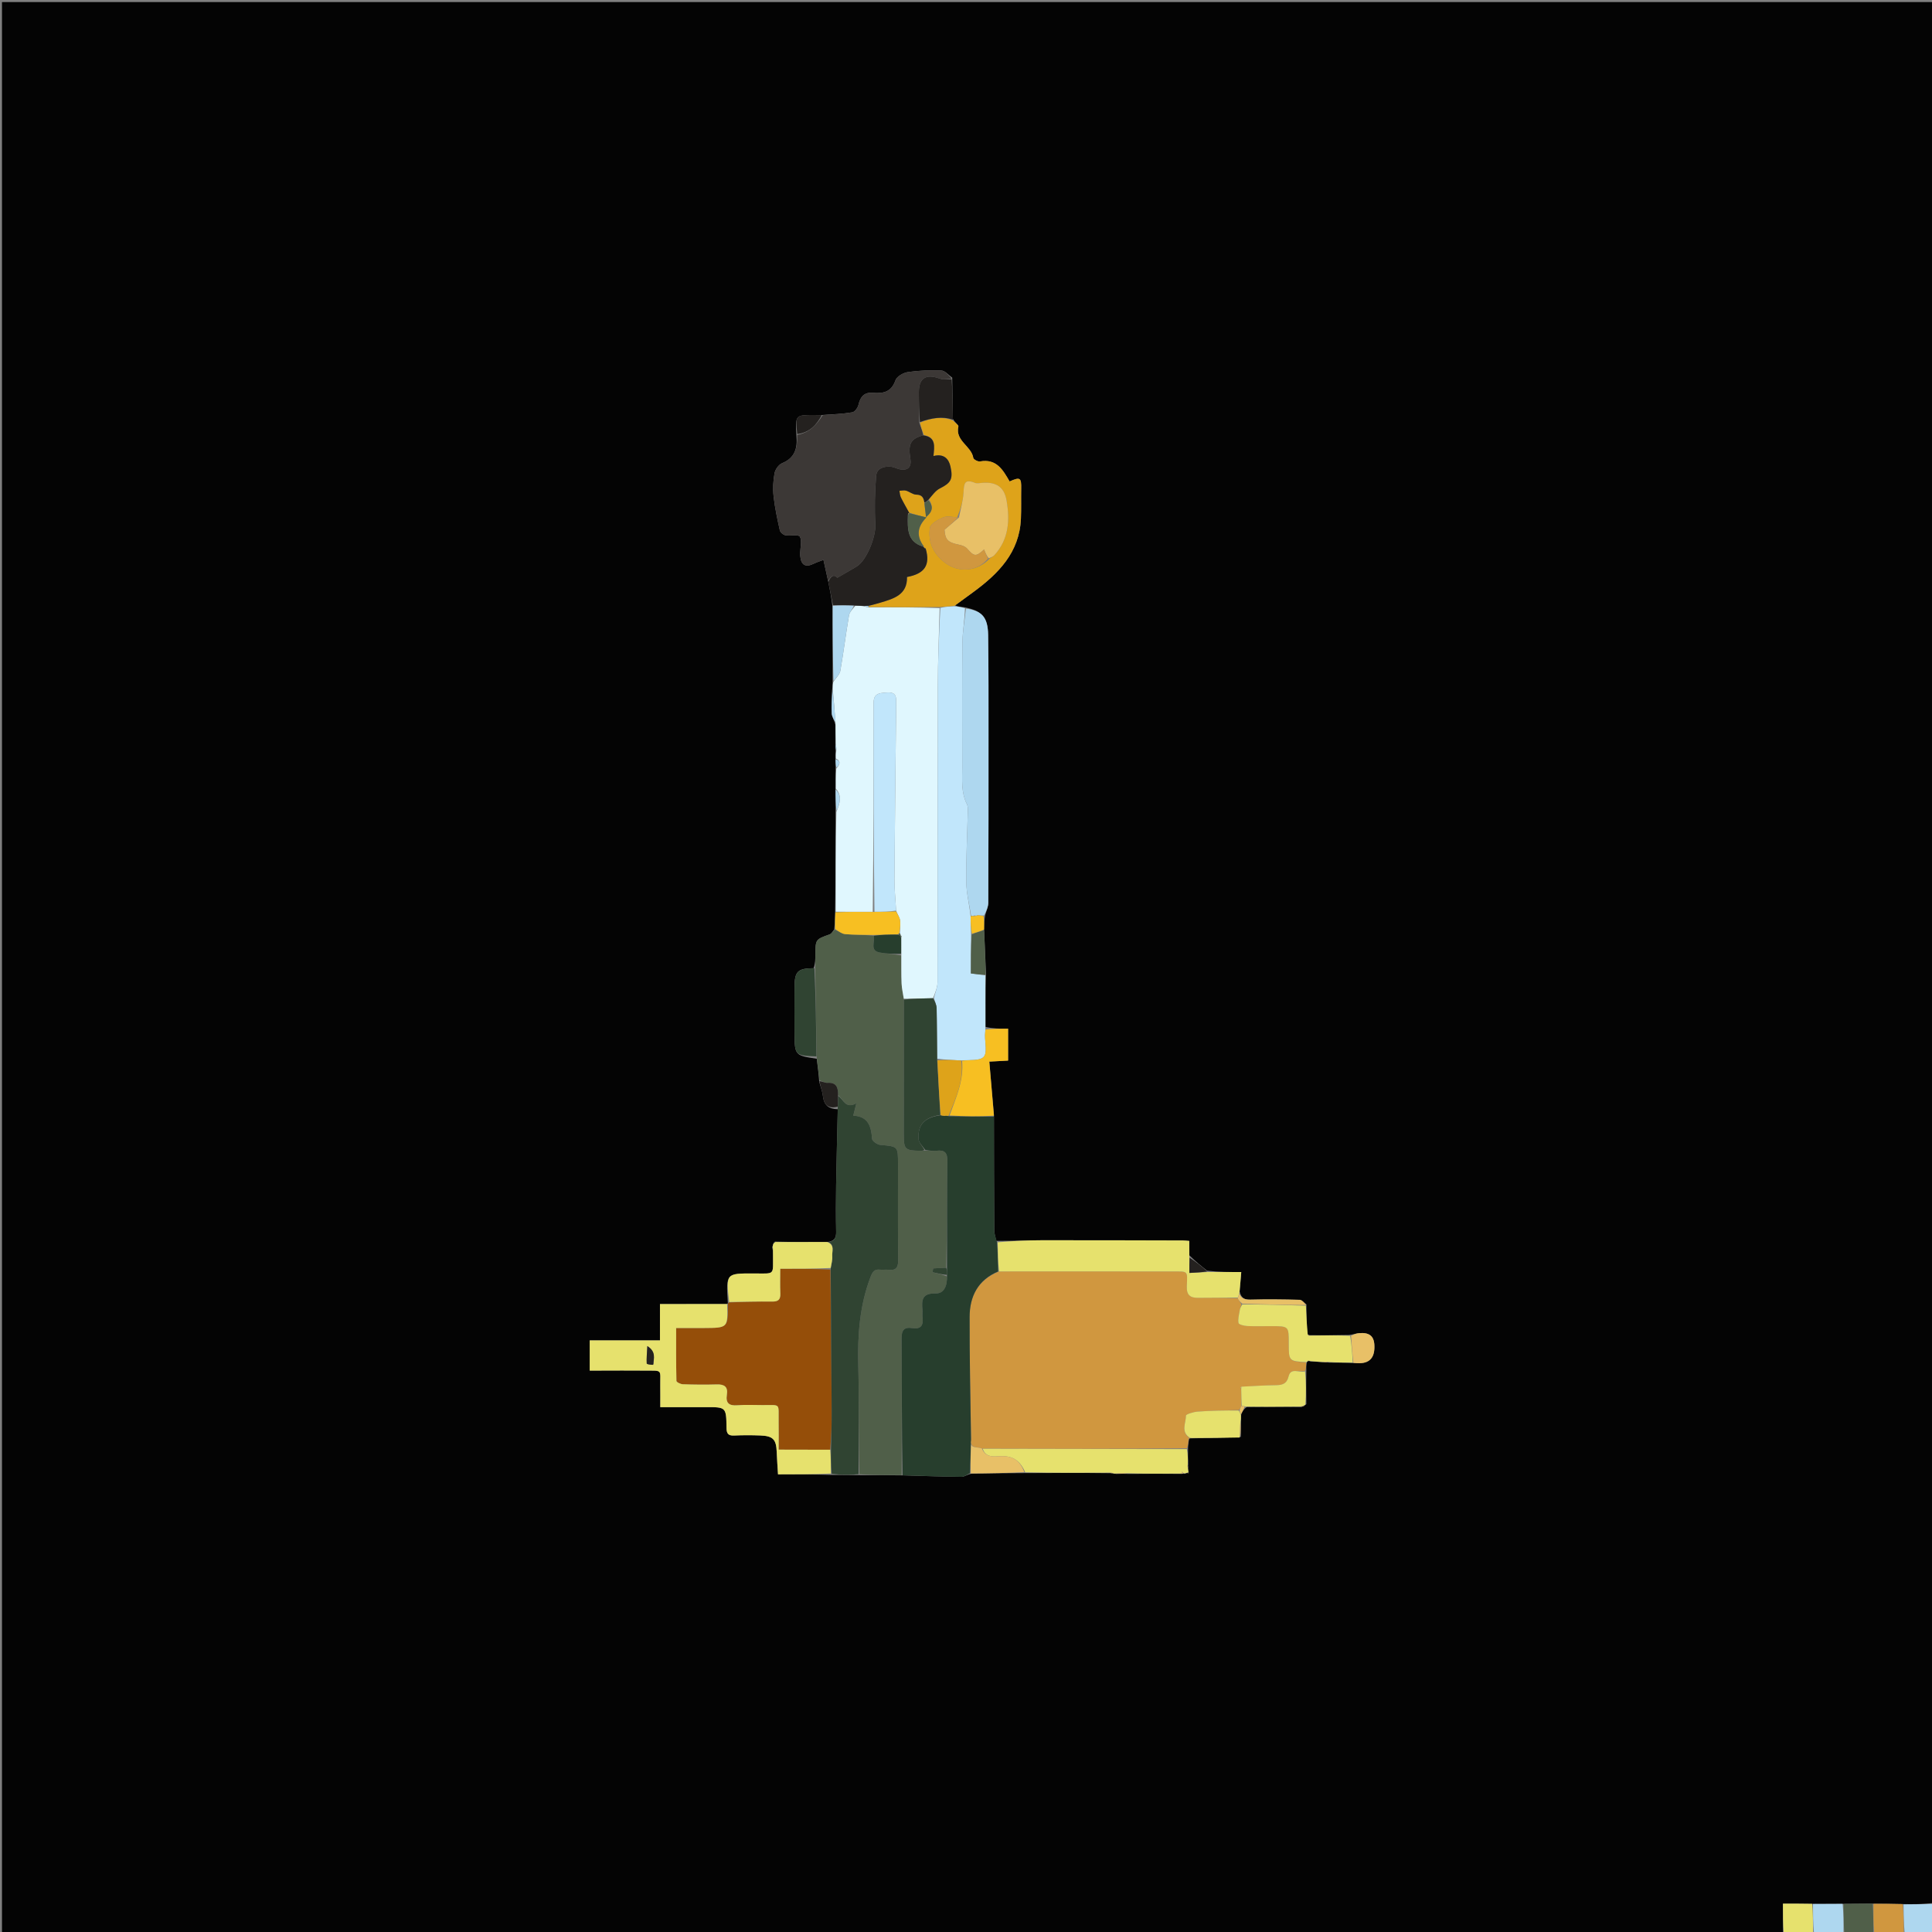 <svg version="1.1" id="Layer_1" xmlns="http://www.w3.org/2000/svg" xmlns:xlink="http://www.w3.org/1999/xlink" x="0px" y="0px"
	 width="100%" viewBox="0 0 1024 1024" enable-background="new 0 0 1024 1024" xml:space="preserve">
<rect x="0" y="0" width="1024" height="1024" fill="#808080" stroke="none"/>
<path fill="#040404" opacity="1" stroke="none" 
	d="
M945,1025 
	C630.365,1025 315.731,1025 1.048,1025 
	C1.048,683.733 1.048,342.467 1.048,1.1 
	C342.232,1.1 683.464,1.1 1025,1.1 
	C1025,336.698 1025,672.395 1024.546,1008.666 
	C1019.031,1009.282 1013.969,1009.326 1008.475,1009.204 
	C1003.027,1009.042 998.014,1009.046 992.541,1008.966 
	C987.089,1008.969 982.097,1009.054 976.628,1009.088 
	C971.073,1009.079 965.995,1009.121 960.464,1009.07 
	C955.13,1008.976 950.248,1008.976 945,1008.976 
	C945,1014.581 945,1019.79 945,1025 
M521.574,492.261 
	C521.615,490.046 521.655,487.831 522.189,485.068 
	C522.753,482.869 523.799,480.673 523.809,478.473 
	C523.938,448.831 523.945,419.189 523.934,389.548 
	C523.928,371.892 523.983,354.234 523.73,336.582 
	C523.595,327.144 520.503,323.699 510.978,321.824 
	C509.205,321.658 507.432,321.493 506.275,320.817 
	C509.476,318.482 512.681,316.154 515.877,313.813 
	C529.196,304.055 540.307,292.829 541.107,274.977 
	C541.345,269.672 541.154,264.349 541.258,259.035 
	C541.373,253.154 540.701,252.685 535.117,255.173 
	C531.627,249.135 528.212,242.969 519.419,244.566 
	C518.335,244.763 516.005,243.528 515.878,242.705 
	C514.898,236.364 506.17,233.753 507.963,226.045 
	C508.145,225.263 506.087,223.96 505.036,221.976 
	C504.948,214.942 504.86,207.908 504.689,200.186 
	C502.781,198.852 500.919,196.466 498.956,196.38 
	C493.03,196.118 487.008,196.363 481.142,197.221 
	C478.729,197.574 475.315,199.544 474.614,201.563 
	C472.422,207.872 468.105,208.67 462.499,208.197 
	C458.107,207.827 455.965,210.319 455.023,214.525 
	C454.673,216.086 453.067,218.32 451.748,218.542 
	C446.57,219.412 441.279,219.602 435.095,219.984 
	C433.947,219.974 432.798,219.958 431.65,219.957 
	C421.523,219.949 421.523,219.95 422.132,230.997 
	C422.732,237.474 421.376,242.714 414.516,245.512 
	C412.708,246.25 410.89,248.831 410.521,250.832 
	C409.787,254.816 409.574,259.039 410.02,263.066 
	C410.688,269.113 411.992,275.103 413.315,281.053 
	C413.553,282.125 415.076,283.466 416.195,283.676 
	C418.836,284.174 423.264,283.159 423.936,284.399 
	C425.157,286.653 424.17,290.102 424.112,293.052 
	C424.102,293.551 424.093,294.052 424.135,294.548 
	C424.561,299.607 426.986,300.937 431.474,298.687 
	C432.958,297.943 434.581,297.473 436.453,296.759 
	C437.4,301.04 438.178,304.559 439.109,308.842 
	C439.905,312.802 440.7,316.762 441.241,321.531 
	C441.311,334.7 441.382,347.869 441.286,361.844 
	C441.314,362.94 441.342,364.035 440.998,365.831 
	C440.911,369.937 440.613,374.055 440.835,378.144 
	C440.93,379.896 442.108,381.59 442.762,384.19 
	C442.835,387.476 442.908,390.762 442.735,394.806 
	C442.821,395.855 442.906,396.903 442.831,398.759 
	C442.892,399.852 442.954,400.944 442.767,402.833 
	C442.852,404.214 442.938,405.594 442.852,407.88 
	C442.91,411.253 442.968,414.627 442.769,418.89 
	C442.855,422.59 442.94,426.29 442.85,430.914 
	C442.88,448.353 442.909,465.792 442.603,483.844 
	C442.563,486.565 442.523,489.286 442.146,492.636 
	C441.384,493.511 440.787,494.846 439.833,495.189 
	C432.273,497.909 432.254,497.851 432.181,505.759 
	C432.158,508.227 432.125,510.694 431.226,513.156 
	C422.736,513.217 421.127,514.843 421.111,523.415 
	C421.096,531.554 421.021,539.694 421.103,547.832 
	C421.219,559.333 421.389,559.461 432.897,561.169 
	C433.395,564.993 433.894,568.817 434.212,573.457 
	C434.885,575.935 435.878,578.376 436.163,580.897 
	C436.716,585.797 439.178,587.8 444.051,587.915 
	C443.745,601.328 443.374,614.74 443.157,628.154 
	C443.023,636.417 443.011,644.685 443.173,652.946 
	C443.236,656.184 442.201,658.021 437.936,658.349 
	C428.946,658.334 419.955,658.32 410.661,658.087 
	C410.42,658.305 410.18,658.522 409.686,659.458 
	C409.63,659.962 409.574,660.466 409.208,661.158 
	C409.311,661.454 409.415,661.749 409.674,662.932 
	C409.69,663.598 409.725,664.263 409.72,664.929 
	C409.633,676.145 411.103,674.98 399.542,674.955 
	C384.78,674.923 384.78,674.888 385.762,690.601 
	C385.786,690.78 385.809,690.96 384.932,691.181 
	C373.368,691.181 361.804,691.181 349.793,691.181 
	C349.793,697.928 349.793,703.859 349.793,710.426 
	C337.134,710.426 324.916,710.426 312.563,710.426 
	C312.563,715.986 312.563,720.897 312.563,726.428 
	C314.461,726.428 316.077,726.429 317.692,726.428 
	C325.679,726.424 333.667,726.345 341.653,726.433 
	C351.462,726.541 349.846,725.543 349.966,734.565 
	C350.014,738.151 349.974,741.739 349.974,745.818 
	C358.476,745.818 366.264,745.835 374.051,745.814 
	C384.851,745.785 384.935,745.772 385.061,756.757 
	C385.095,759.689 385.87,761.006 389.032,760.86 
	C393.681,760.645 398.353,760.655 403.005,760.834 
	C409.767,761.093 411.435,762.945 411.679,769.629 
	C411.822,773.537 412.126,777.438 412.362,781.428 
	C422.162,781.428 431.272,781.428 441.343,781.757 
	C445.929,781.768 450.515,781.779 456.023,781.862 
	C463.313,781.858 470.603,781.854 478.843,781.981 
	C489.115,782.272 499.386,782.648 509.66,782.76 
	C511.127,782.776 512.608,781.508 514.976,781.085 
	C524.31,780.917 533.644,780.749 543.903,780.757 
	C558.636,780.686 573.368,780.614 588.681,780.813 
	C589.101,780.837 589.522,780.862 590.473,781.143 
	C590.664,781.097 590.856,781.051 591.709,781.216 
	C593.79,781.145 595.87,781.073 598.875,781.2 
	C607.932,781.139 616.989,781.077 626.501,781.199 
	C626.501,781.199 626.957,781.016 628.026,781.148 
	C628.672,780.857 629.318,780.565 630.086,780.843 
	C629.991,780.946 629.896,781.05 629.801,781.154 
	C629.848,780.863 629.895,780.573 629.79,779.719 
	C629.719,779.144 629.647,778.569 629.775,777.503 
	C629.714,777.337 629.653,777.171 629.784,776.128 
	C629.688,773.446 629.593,770.763 629.692,767.147 
	C629.797,765.561 629.902,763.975 630.408,762.398 
	C630.696,762.418 630.939,762.323 632.033,762.334 
	C640.371,762.195 648.709,762.057 657.651,761.591 
	C657.641,758.778 657.631,755.964 657.817,752.355 
	C657.775,751.539 657.733,750.723 657.959,749.205 
	C658.602,748.001 659.244,746.797 660.826,745.751 
	C670.26,745.672 679.693,745.593 689.711,745.738 
	C690.436,745.501 691.161,745.265 692.395,744.213 
	C692.322,738.413 692.248,732.614 692.398,726.058 
	C692.342,724.751 692.285,723.445 692.763,721.832 
	C692.883,721.666 693.004,721.5 693.486,721.437 
	C693.486,721.437 693.779,721.203 694.634,721.594 
	C696.781,721.682 698.928,721.771 701.516,722.075 
	C702.326,722.039 703.135,722.003 704.744,722.215 
	C708.822,722.209 712.899,722.203 717.672,722.476 
	C718.671,722.495 719.671,722.551 720.669,722.527 
	C726.253,722.395 728.803,719.187 728.441,712.776 
	C728.175,708.055 725.644,706.099 720.233,706.61 
	C718.772,706.748 717.349,707.284 714.986,707.553 
	C708.049,707.667 701.112,707.781 693.844,707.66 
	C693.575,707.589 693.308,707.594 692.846,706.672 
	C692.609,701.792 692.373,696.911 692.442,691.358 
	C691.249,690.512 690.076,688.965 688.861,688.931 
	C680.23,688.693 671.587,688.598 662.958,688.827 
	C659.948,688.907 657.912,688.323 657.043,684.499 
	C657.304,681.313 657.565,678.128 657.887,674.206 
	C651.808,674.206 645.868,674.206 639.794,673.506 
	C636.73,671.059 633.665,668.612 630.345,665.314 
	C630.345,662.862 630.345,660.409 630.345,657.719 
	C628.839,657.606 627.884,657.473 626.928,657.471 
	C601.996,657.415 577.065,657.32 552.134,657.359 
	C544.351,657.371 536.569,657.752 528.056,657.678 
	C527.68,655.825 526.989,653.974 526.977,652.119 
	C526.848,632.013 526.826,611.907 526.816,590.878 
	C526.009,581.627 525.202,572.375 524.355,562.669 
	C527.551,562.499 530.946,562.318 534.31,562.138 
	C534.31,556.301 534.31,550.927 534.31,545.242 
	C530.091,545.242 526.288,545.242 522.354,544.283 
	C522.314,535.173 522.275,526.063 522.606,516.243 
	C522.271,508.507 521.936,500.772 521.574,492.261 
z"/>
<path fill="#AED7EF" opacity="1" stroke="none" 
	d="
M1008.908,1009.369 
	C1013.969,1009.326 1019.031,1009.282 1024.546,1009.12 
	C1025,1014.258 1025,1019.517 1025,1025 
	C1019.982,1025 1014.962,1025 1009.505,1024.535 
	C1009.015,1019.17 1008.961,1014.269 1008.908,1009.369 
z"/>
<path fill="#D0973F" opacity="1" stroke="none" 
	d="
M1008.475,1009.204 
	C1008.961,1014.269 1009.015,1019.17 1009.034,1024.535 
	C1003.978,1025 998.956,1025 993.382,1024.539 
	C992.887,1019.069 992.943,1014.059 993,1009.049 
	C998.014,1009.046 1003.027,1009.042 1008.475,1009.204 
z"/>
<path fill="#505F49" opacity="1" stroke="none" 
	d="
M992.541,1008.966 
	C992.943,1014.059 992.887,1019.069 992.915,1024.539 
	C987.978,1025 982.956,1025 977.536,1024.538 
	C977.127,1019.097 977.116,1014.118 977.105,1009.14 
	C982.097,1009.054 987.089,1008.969 992.541,1008.966 
z"/>
<path fill="#AED7EF" opacity="1" stroke="none" 
	d="
M976.628,1009.088 
	C977.116,1014.118 977.127,1019.097 977.069,1024.538 
	C971.978,1025 966.956,1025 961.438,1024.534 
	C960.934,1019.101 960.925,1014.132 960.917,1009.164 
	C965.995,1009.121 971.073,1009.079 976.628,1009.088 
z"/>
<path fill="#E6E16D" opacity="1" stroke="none" 
	d="
M960.464,1009.07 
	C960.925,1014.132 960.934,1019.101 960.971,1024.534 
	C955.978,1025 950.956,1025 945.467,1025 
	C945,1019.79 945,1014.581 945,1008.976 
	C950.248,1008.976 955.13,1008.976 960.464,1009.07 
z"/>
<path fill="#D0973F" opacity="1" stroke="none" 
	d="
M692.228,722.138 
	C692.285,723.445 692.342,724.751 691.826,726.444 
	C688.46,727.699 684.165,724.638 682.978,729.525 
	C682.014,733.5 679.613,734.148 676.08,734.176 
	C670.035,734.224 663.993,734.683 657.812,735.078 
	C657.625,735.29 657.515,735.413 657.539,735.497 
	C657.602,735.711 657.726,735.909 657.823,736.556 
	C657.917,739.672 658.011,742.343 657.87,745.258 
	C657.412,746.149 657.191,746.796 656.513,747.345 
	C648.951,747.528 641.833,747.659 634.745,748.18 
	C632.549,748.341 628.589,749.559 628.588,750.299 
	C628.579,754.236 625.707,758.945 630.474,762.14 
	C630.332,762.246 630.006,762.388 630.006,762.388 
	C629.902,763.975 629.797,765.561 629.16,767.597 
	C592.703,767.984 556.778,767.922 520.499,767.797 
	C518.038,766.618 513.732,768.053 514.72,762.655 
	C514.329,740.751 513.859,719.373 513.914,697.997 
	C513.943,687.112 518.337,678.388 529.494,673.893 
	C540.917,673.872 551.876,673.858 562.835,673.863 
	C582.32,673.87 601.805,673.871 621.29,673.91 
	C629.81,673.928 629.393,673.206 629.034,681.675 
	C628.833,686.417 630.799,687.938 635.081,687.886 
	C642.074,687.802 649.069,687.827 656.046,688.173 
	C656.691,689.359 657.354,690.179 657.973,691.367 
	C657.638,692.659 657.228,693.562 657.078,694.507 
	C656.72,696.755 656.023,699.113 656.435,701.238 
	C656.593,702.054 659.374,702.741 660.992,702.822 
	C665.301,703.037 669.627,702.875 673.947,702.89 
	C683.062,702.92 683.062,702.927 683.066,711.931 
	C683.069,721.428 683.069,721.428 692.228,722.138 
z"/>
<path fill="#505F49" opacity="1" stroke="none" 
	d="
M477.893,781.85 
	C470.603,781.854 463.313,781.858 455.523,781.377 
	C455.019,761.757 455.379,742.612 454.902,723.488 
	C454.505,707.549 455.622,692.006 461.35,676.951 
	C462.39,674.217 463.308,672.573 466.436,672.938 
	C467.914,673.11 469.447,672.813 470.922,672.995 
	C474.887,673.483 476.087,671.824 476.045,667.898 
	C475.865,650.927 475.97,633.953 475.963,616.98 
	C475.959,607.521 475.939,607.662 466.553,606.822 
	C464.955,606.678 462.293,604.817 462.211,603.608 
	C461.765,597.057 460.234,591.721 452.243,591.315 
	C452.797,589.095 453.17,587.602 453.878,584.768 
	C448.083,587.975 447.14,582.707 444.189,580.428 
	C444.261,576.214 443.188,573.647 438.604,573.936 
	C437.233,574.022 435.798,573.1 434.392,572.64 
	C433.894,568.817 433.395,564.993 432.86,560.303 
	C432.58,544.012 432.338,528.587 432.096,513.162 
	C432.125,510.694 432.158,508.227 432.181,505.759 
	C432.254,497.851 432.273,497.909 439.833,495.189 
	C440.787,494.846 441.384,493.511 442.466,492.717 
	C444.533,493.608 446.235,494.974 448.036,495.122 
	C453.055,495.534 458.115,495.442 463.139,495.96 
	C463.807,499.355 460.883,503.845 466.264,504.863 
	C469.952,505.56 473.763,505.61 477.63,506.409 
	C477.762,511.675 477.648,516.487 477.857,521.286 
	C477.975,523.979 478.628,526.648 479.054,529.775 
	C479.053,553.841 479.036,577.461 479.025,601.08 
	C479.021,609.278 479.584,609.829 488.053,609.931 
	C488.714,609.939 489.377,609.826 490.497,609.808 
	C492.785,609.88 494.64,610.12 496.439,609.904 
	C500.794,609.381 502.198,611.044 502.137,615.49 
	C501.878,634.288 501.969,653.091 501.51,671.91 
	C498.926,672.043 496.764,672.157 494.602,672.272 
	C494.498,672.946 494.393,673.62 494.289,674.294 
	C496.829,674.908 499.37,675.522 501.905,676.539 
	C502.118,681.438 500.502,685.685 495.82,685.561 
	C488.736,685.374 488.42,689.103 488.913,694.231 
	C489.04,695.55 488.79,696.91 488.961,698.219 
	C489.506,702.415 488.138,704.651 483.537,703.925 
	C479.183,703.238 477.819,705.052 477.852,709.473 
	C478.029,733.598 477.91,757.724 477.893,781.85 
z"/>
<path fill="#E0F7FE" opacity="1" stroke="none" 
	d="
M479.04,529.328 
	C478.628,526.648 477.975,523.979 477.857,521.286 
	C477.648,516.487 477.762,511.675 477.73,505.968 
	C477.682,502.357 477.647,499.647 477.717,496.727 
	C477.856,496.148 477.7,495.899 477.34,495.75 
	C477.325,495.733 477.32,495.687 477.311,495.411 
	C477.191,494.989 477.079,494.843 476.966,494.309 
	C477.018,491.835 477.364,489.699 477.032,487.675 
	C476.771,486.081 475.673,484.625 474.953,482.673 
	C474.646,476.778 474.03,471.317 474.07,465.86 
	C474.291,434.937 474.668,404.016 474.997,373.094 
	C475.029,370.003 475.312,366.881 470.648,367.027 
	C464.463,367.221 462.997,368.286 462.997,373.323 
	C462.995,409.934 463.013,446.545 462.564,483.261 
	C455.715,483.321 449.327,483.276 442.939,483.23 
	C442.909,465.792 442.88,448.353 443.293,430.31 
	C445.22,425.7 446.381,421.713 443.026,418 
	C442.968,414.627 442.91,411.253 443.261,407.322 
	C445.507,404.903 445.587,403.286 443.016,402.036 
	C442.954,400.944 442.892,399.852 443.22,398.26 
	C443.4,396.524 443.19,395.286 442.981,394.048 
	C442.908,390.762 442.835,387.476 442.838,383.284 
	C442.4,376.628 441.885,370.879 441.371,365.13 
	C441.342,364.035 441.314,362.94 441.691,361.359 
	C443.23,359.111 445.051,357.469 445.384,355.566 
	C447.095,345.798 448.313,335.945 449.986,326.17 
	C450.292,324.379 451.905,322.813 453.341,321.073 
	C455.202,321.059 456.637,321.116 458.288,321.388 
	C459.096,321.733 459.687,321.864 460.727,321.937 
	C473.457,321.864 485.739,321.849 498.021,322.311 
	C497.687,336.408 497.098,350.029 497.067,363.651 
	C496.949,415.931 497.042,468.212 496.918,520.492 
	C496.912,523.321 495.659,526.148 494.529,529.069 
	C489.061,529.217 484.05,529.272 479.04,529.328 
z"/>
<path fill="#273E2D" opacity="1" stroke="none" 
	d="
M501.932,671.892 
	C501.969,653.091 501.878,634.288 502.137,615.49 
	C502.198,611.044 500.794,609.381 496.439,609.904 
	C494.64,610.12 492.785,609.88 490.424,609.487 
	C488.828,607.32 486.958,605.565 486.838,603.699 
	C486.35,596.094 490.1,592.195 498.58,591.098 
	C499.293,591.298 499.784,591.354 500.526,591.488 
	C501.043,591.386 501.308,591.206 501.664,591.272 
	C502.093,591.521 502.429,591.524 503.181,591.609 
	C511.322,591.729 519.048,591.765 526.775,591.801 
	C526.826,611.907 526.848,632.013 526.977,652.119 
	C526.989,653.974 527.68,655.825 528.426,658.289 
	C528.873,663.903 528.951,668.906 529.029,673.908 
	C518.337,678.388 513.943,687.112 513.914,697.997 
	C513.859,719.373 514.329,740.751 514.647,762.995 
	C514.503,769.519 514.292,775.177 514.082,780.835 
	C512.608,781.508 511.127,782.776 509.66,782.76 
	C499.386,782.648 489.115,782.272 478.368,781.916 
	C477.91,757.724 478.029,733.598 477.852,709.473 
	C477.819,705.052 479.183,703.238 483.537,703.925 
	C488.138,704.651 489.506,702.415 488.961,698.219 
	C488.79,696.91 489.04,695.55 488.913,694.231 
	C488.42,689.103 488.736,685.374 495.82,685.561 
	C500.502,685.685 502.118,681.438 501.935,676.114 
	C501.958,674.154 501.945,673.023 501.932,671.892 
z"/>
<path fill="#954E09" opacity="1" stroke="none" 
	d="
M385.833,691.14 
	C385.809,690.96 385.786,690.78 386.345,690.343 
	C394.379,689.988 401.831,689.753 409.279,689.858 
	C412.538,689.904 413.723,688.769 413.589,685.547 
	C413.405,681.158 413.543,676.756 413.543,672.464 
	C422.938,672.464 431.51,672.464 440.114,672.902 
	C440.375,698.246 440.646,723.15 440.809,748.055 
	C440.854,754.854 440.575,761.655 440.02,768.395 
	C430.835,768.335 422.076,768.335 412.706,768.335 
	C412.706,762.83 412.771,758.044 412.693,753.261 
	C412.537,743.681 414.097,744.713 404.295,744.731 
	C399.801,744.739 395.285,744.471 390.818,744.826 
	C386.418,745.175 384.56,743.669 385.263,739.238 
	C385.932,735.021 383.915,733.65 379.894,733.775 
	C373.907,733.96 367.906,733.888 361.92,733.687 
	C360.717,733.647 358.536,732.564 358.521,731.92 
	C358.297,722.694 358.368,713.461 358.368,703.877 
	C363.822,703.877 368.467,703.897 373.112,703.874 
	C385.828,703.81 385.828,703.802 385.833,691.14 
z"/>
<path fill="#3C3836" opacity="1" stroke="none" 
	d="
M436.03,220.044 
	C441.279,219.602 446.57,219.412 451.748,218.542 
	C453.067,218.32 454.673,216.086 455.023,214.525 
	C455.965,210.319 458.107,207.827 462.499,208.197 
	C468.105,208.67 472.422,207.872 474.614,201.563 
	C475.315,199.544 478.729,197.574 481.142,197.221 
	C487.008,196.363 493.03,196.118 498.956,196.38 
	C500.919,196.466 502.781,198.852 504.383,200.634 
	C502.054,200.965 499.861,201.313 498.039,200.648 
	C490.834,198.017 487.011,200.363 487.015,207.794 
	C487.018,213.108 487.108,218.422 487.241,224.052 
	C488.12,226.452 488.919,228.535 489.288,230.721 
	C482.656,232.537 481.204,235.32 482.504,243 
	C483.28,247.578 481.153,249.68 476.657,248.682 
	C475.201,248.359 473.825,247.538 472.367,247.386 
	C468.534,246.987 464.697,248.166 464.369,252.236 
	C463.681,260.776 463.48,269.418 463.958,277.969 
	C464.316,284.359 459.399,297.024 454.011,300.295 
	C450.778,302.258 447.469,304.095 443.767,306.236 
	C442.01,304.221 440.276,305.275 438.956,308.079 
	C438.178,304.559 437.4,301.04 436.453,296.759 
	C434.581,297.473 432.958,297.943 431.474,298.687 
	C426.986,300.937 424.561,299.607 424.135,294.548 
	C424.093,294.052 424.102,293.551 424.112,293.052 
	C424.17,290.102 425.157,286.653 423.936,284.399 
	C423.264,283.159 418.836,284.174 416.195,283.676 
	C415.076,283.466 413.553,282.125 413.315,281.053 
	C411.992,275.103 410.688,269.113 410.02,263.066 
	C409.574,259.039 409.787,254.816 410.521,250.832 
	C410.89,248.831 412.708,246.25 414.516,245.512 
	C421.376,242.714 422.732,237.474 422.515,230.507 
	C429.223,229.256 432.91,225.024 436.03,220.044 
z"/>
<path fill="#304432" opacity="1" stroke="none" 
	d="
M440.444,768.455 
	C440.575,761.655 440.854,754.854 440.809,748.055 
	C440.646,723.15 440.375,698.246 440.293,672.498 
	C440.687,669.731 441.26,667.778 441.1,665.888 
	C440.877,663.239 442.637,659.868 438.857,658.23 
	C442.201,658.021 443.236,656.184 443.173,652.946 
	C443.011,644.685 443.023,636.417 443.157,628.154 
	C443.374,614.74 443.745,601.328 444.025,587.012 
	C444.078,584.35 444.156,582.591 444.234,580.833 
	C447.14,582.707 448.083,587.975 453.878,584.768 
	C453.17,587.602 452.797,589.095 452.243,591.315 
	C460.234,591.721 461.765,597.057 462.211,603.608 
	C462.293,604.817 464.955,606.678 466.553,606.822 
	C475.939,607.662 475.959,607.521 475.963,616.98 
	C475.97,633.953 475.865,650.927 476.045,667.898 
	C476.087,671.824 474.887,673.483 470.922,672.995 
	C469.447,672.813 467.914,673.11 466.436,672.938 
	C463.308,672.573 462.39,674.217 461.35,676.951 
	C455.622,692.006 454.505,707.549 454.902,723.488 
	C455.379,742.612 455.019,761.757 455.062,781.342 
	C450.515,781.779 445.929,781.768 440.836,781.17 
	C440.368,776.54 440.406,772.498 440.444,768.455 
z"/>
<path fill="#C1E6FB" opacity="1" stroke="none" 
	d="
M494.987,528.975 
	C495.659,526.148 496.912,523.321 496.918,520.492 
	C497.042,468.212 496.949,415.931 497.067,363.651 
	C497.098,350.029 497.687,336.408 498.387,322.201 
	C501.056,321.52 503.357,321.424 505.659,321.327 
	C507.432,321.493 509.205,321.658 511.458,322.387 
	C511.297,328.867 510.164,334.779 510.104,340.701 
	C509.881,362.679 510.005,384.661 510.014,406.641 
	C510.017,413.26 509.315,419.954 512.495,426.209 
	C513.056,427.313 512.99,428.815 512.96,430.127 
	C512.675,442.583 512.009,455.041 512.153,467.49 
	C512.223,473.464 513.795,479.421 514.457,485.692 
	C514.417,488.989 514.607,491.98 514.691,495.43 
	C514.584,502.583 514.584,509.277 514.584,515.948 
	C517.386,516.316 519.811,516.635 522.236,516.953 
	C522.275,526.063 522.314,535.173 522.283,545.19 
	C522.171,546.928 522.114,547.758 522.092,548.588 
	C521.991,552.569 523.41,557.924 521.385,560.149 
	C519.31,562.43 513.869,561.647 509.46,562.085 
	C504.987,561.818 500.953,561.67 496.789,561.164 
	C496.607,551.997 496.635,543.186 496.434,534.38 
	C496.392,532.569 495.491,530.776 494.987,528.975 
z"/>
<path fill="#E6E16D" opacity="1" stroke="none" 
	d="
M440.02,768.395 
	C440.406,772.498 440.368,776.54 440.356,781.005 
	C431.272,781.428 422.162,781.428 412.362,781.428 
	C412.126,777.438 411.822,773.537 411.679,769.629 
	C411.435,762.945 409.767,761.093 403.005,760.834 
	C398.353,760.655 393.681,760.645 389.032,760.86 
	C385.87,761.006 385.095,759.689 385.061,756.757 
	C384.935,745.772 384.851,745.785 374.051,745.814 
	C366.264,745.835 358.476,745.818 349.974,745.818 
	C349.974,741.739 350.014,738.151 349.966,734.565 
	C349.846,725.543 351.462,726.541 341.653,726.433 
	C333.667,726.345 325.679,726.424 317.692,726.428 
	C316.077,726.429 314.461,726.428 312.563,726.428 
	C312.563,720.897 312.563,715.986 312.563,710.426 
	C324.916,710.426 337.134,710.426 349.793,710.426 
	C349.793,703.859 349.793,697.928 349.793,691.181 
	C361.804,691.181 373.368,691.181 385.382,691.16 
	C385.828,703.802 385.828,703.81 373.112,703.874 
	C368.467,703.897 363.822,703.877 358.368,703.877 
	C358.368,713.461 358.297,722.694 358.521,731.92 
	C358.536,732.564 360.717,733.647 361.92,733.687 
	C367.906,733.888 373.907,733.96 379.894,733.775 
	C383.915,733.65 385.932,735.021 385.263,739.238 
	C384.56,743.669 386.418,745.175 390.818,744.826 
	C395.285,744.471 399.801,744.739 404.295,744.731 
	C414.097,744.713 412.537,743.681 412.693,753.261 
	C412.771,758.044 412.706,762.83 412.706,768.335 
	C422.076,768.335 430.835,768.335 440.02,768.395 
M346.412,723.02 
	C346.432,719.965 347.906,716.522 343.108,713.442 
	C342.913,717.156 342.619,719.933 342.778,722.683 
	C342.802,723.108 344.903,723.413 346.412,723.02 
z"/>
<path fill="#DEA31A" opacity="1" stroke="none" 
	d="
M505.967,321.072 
	C503.357,321.424 501.056,321.52 498.388,321.725 
	C485.739,321.849 473.457,321.864 460.722,321.751 
	C460.27,321.623 460.306,321.253 460.664,321.136 
	C462.922,320.477 464.829,319.955 466.722,319.389 
	C473.802,317.276 480.959,315.234 480.735,305.828 
	C490.152,304.105 493.156,299.439 490.629,290.704 
	C490.435,290.356 490.25,290.335 489.931,290.33 
	C489.817,290.171 489.502,289.939 489.644,289.603 
	C485.63,284.24 486.063,279.254 491.014,274.251 
	C487.318,273.327 484.629,272.655 481.807,271.653 
	C480.263,268.762 478.765,266.243 477.487,263.618 
	C476.98,262.577 476.959,261.3 476.717,260.131 
	C477.888,260.085 479.143,259.748 480.211,260.056 
	C482.078,260.596 483.823,262.145 485.631,262.166 
	C488.768,262.202 489.585,263.869 489.945,266.752 
	C490.191,269.108 490.44,271.08 490.817,274.062 
	C494.925,270.695 494.334,267.928 492.381,264.643 
	C494.187,262.462 495.817,260.073 498.076,258.925 
	C503.879,255.98 505.297,254.105 503.77,247.248 
	C502.868,243.198 500.262,240.296 494.757,241.689 
	C495.248,236.706 496.249,231.645 489.718,230.618 
	C488.919,228.535 488.12,226.452 487.653,224.004 
	C493.602,221.611 499.259,220.477 505.069,222.899 
	C506.087,223.96 508.145,225.263 507.963,226.045 
	C506.17,233.753 514.898,236.364 515.878,242.705 
	C516.005,243.528 518.335,244.763 519.419,244.566 
	C528.212,242.969 531.627,249.135 535.117,255.173 
	C540.701,252.685 541.373,253.154 541.258,259.035 
	C541.154,264.349 541.345,269.672 541.107,274.977 
	C540.307,292.829 529.196,304.055 515.877,313.813 
	C512.681,316.154 509.476,318.482 505.967,321.072 
M507.328,274.119 
	C504.838,274.093 502.04,273.336 499.936,274.224 
	C497.18,275.387 493.187,277.584 492.857,279.801 
	C491.783,287.023 494.57,293.286 500.555,298.025 
	C507.889,303.833 518.251,302.946 524.657,295.9 
	C525.468,295.35 526.426,294.933 527.068,294.229 
	C534.746,285.804 535.316,275.601 533.491,265.217 
	C532.215,257.96 527.87,255.35 520.614,255.921 
	C519.295,256.025 517.79,256.372 516.664,255.903 
	C510.983,253.53 510.927,256.727 510.691,261.04 
	C510.448,265.473 509.131,269.848 507.328,274.119 
z"/>
<path fill="#24211F" opacity="1" stroke="none" 
	d="
M490.658,290.855 
	C493.156,299.439 490.152,304.105 480.735,305.828 
	C480.959,315.234 473.802,317.276 466.722,319.389 
	C464.829,319.955 462.922,320.477 460.43,321.073 
	C459.249,321.143 458.661,321.158 458.072,321.173 
	C456.637,321.116 455.202,321.059 452.974,320.949 
	C448.619,320.838 445.058,320.78 441.496,320.723 
	C440.7,316.762 439.905,312.802 439.033,308.46 
	C440.276,305.275 442.01,304.221 443.767,306.236 
	C447.469,304.095 450.778,302.258 454.011,300.295 
	C459.399,297.024 464.316,284.359 463.958,277.969 
	C463.48,269.418 463.681,260.776 464.369,252.236 
	C464.697,248.166 468.534,246.987 472.367,247.386 
	C473.825,247.538 475.201,248.359 476.657,248.682 
	C481.153,249.68 483.28,247.578 482.504,243 
	C481.204,235.32 482.656,232.537 489.288,230.721 
	C496.249,231.645 495.248,236.706 494.757,241.689 
	C500.262,240.296 502.868,243.198 503.77,247.248 
	C505.297,254.105 503.879,255.98 498.076,258.925 
	C495.817,260.073 494.187,262.462 492.096,264.874 
	C491.264,265.763 490.606,266.065 489.948,266.367 
	C489.585,263.869 488.768,262.202 485.631,262.166 
	C483.823,262.145 482.078,260.596 480.211,260.056 
	C479.143,259.748 477.888,260.085 476.717,260.131 
	C476.959,261.3 476.98,262.577 477.487,263.618 
	C478.765,266.243 480.263,268.762 481.834,271.668 
	C481.996,272.012 482.025,271.957 481.817,271.928 
	C481.368,272.071 481.226,272.303 481.187,273.034 
	C481,280.249 480.772,287.045 489.111,289.649 
	C489.258,289.695 489.373,289.84 489.502,289.939 
	C489.502,289.939 489.817,290.171 489.996,290.441 
	C490.308,290.854 490.469,290.902 490.658,290.855 
z"/>
<path fill="#AED7EF" opacity="1" stroke="none" 
	d="
M514.687,485.386 
	C513.795,479.421 512.223,473.464 512.153,467.49 
	C512.009,455.041 512.675,442.583 512.96,430.127 
	C512.99,428.815 513.056,427.313 512.495,426.209 
	C509.315,419.954 510.017,413.26 510.014,406.641 
	C510.005,384.661 509.881,362.679 510.104,340.701 
	C510.164,334.779 511.297,328.867 511.963,322.56 
	C520.503,323.699 523.595,327.144 523.73,336.582 
	C523.983,354.234 523.928,371.892 523.934,389.548 
	C523.945,419.189 523.938,448.831 523.809,478.473 
	C523.799,480.673 522.753,482.869 521.556,485.248 
	C520.144,485.314 519.364,485.2 518.044,485.087 
	C517.142,485.086 516.781,485.084 516.278,485.294 
	C515.652,485.466 515.17,485.426 514.687,485.386 
z"/>
<path fill="#E6E16D" opacity="1" stroke="none" 
	d="
M529.494,673.893 
	C528.951,668.906 528.873,663.903 528.791,658.433 
	C536.569,657.752 544.351,657.371 552.134,657.359 
	C577.065,657.32 601.996,657.415 626.928,657.471 
	C627.884,657.473 628.839,657.606 630.345,657.719 
	C630.345,660.409 630.345,662.862 630.37,666.188 
	C630.394,669.435 630.394,671.808 630.394,674.683 
	C634.129,674.496 637.029,674.351 639.928,674.206 
	C645.868,674.206 651.808,674.206 657.887,674.206 
	C657.565,678.128 657.304,681.313 656.918,685.192 
	C656.549,686.525 656.307,687.166 656.064,687.807 
	C649.069,687.827 642.074,687.802 635.081,687.886 
	C630.799,687.938 628.833,686.417 629.034,681.675 
	C629.393,673.206 629.81,673.928 621.29,673.91 
	C601.805,673.871 582.32,673.87 562.835,673.863 
	C551.876,673.858 540.917,673.872 529.494,673.893 
z"/>
<path fill="#E6E16D" opacity="1" stroke="none" 
	d="
M520.854,767.859 
	C556.778,767.922 592.703,767.984 629.063,768.064 
	C629.593,770.763 629.688,773.446 629.506,776.58 
	C629.344,777.354 629.46,777.674 629.575,777.995 
	C629.647,778.569 629.719,779.144 629.875,780.03 
	C629.959,780.341 629.964,780.273 629.964,780.273 
	C629.318,780.565 628.672,780.857 627.474,780.874 
	C626.78,780.391 626.638,780.182 626.495,779.972 
	C626.345,780.32 626.196,780.668 626.046,781.016 
	C616.989,781.077 607.932,781.139 598.132,780.864 
	C595.275,780.686 593.161,780.846 591.047,781.005 
	C590.856,781.051 590.664,781.097 590.079,780.833 
	C589.157,780.529 588.629,780.536 588.101,780.543 
	C573.368,780.614 558.636,780.686 543.38,780.346 
	C540.674,774.194 536.881,771.561 530.389,771.798 
	C527.173,771.916 522.466,772.841 520.854,767.859 
z"/>
<path fill="#E6E16D" opacity="1" stroke="none" 
	d="
M692.496,721.985 
	C683.069,721.428 683.069,721.428 683.066,711.931 
	C683.062,702.927 683.062,702.92 673.947,702.89 
	C669.627,702.875 665.301,703.037 660.992,702.822 
	C659.374,702.741 656.593,702.054 656.435,701.238 
	C656.023,699.113 656.72,696.755 657.078,694.507 
	C657.228,693.562 657.638,692.659 658.44,691.374 
	C670.012,691.35 681.074,691.691 692.136,692.031 
	C692.373,696.911 692.609,701.792 693.117,707.269 
	C693.389,707.866 693.779,707.947 693.779,707.947 
	C693.779,707.947 694.175,707.894 694.175,707.894 
	C701.112,707.781 708.049,707.667 715.611,708.004 
	C716.483,713.035 716.73,717.616 716.977,722.196 
	C712.899,722.203 708.822,722.209 704.159,721.877 
	C702.741,721.646 701.908,721.752 701.075,721.859 
	C698.928,721.771 696.781,721.682 694.123,721.353 
	C693.403,721.085 693.241,721.159 693.125,721.334 
	C693.004,721.5 692.883,721.666 692.496,721.985 
z"/>
<path fill="#E6E16D" opacity="1" stroke="none" 
	d="
M438.397,658.289 
	C442.637,659.868 440.877,663.239 441.1,665.888 
	C441.26,667.778 440.687,669.731 440.262,672.059 
	C431.51,672.464 422.938,672.464 413.543,672.464 
	C413.543,676.756 413.405,681.158 413.589,685.547 
	C413.723,688.769 412.538,689.904 409.279,689.858 
	C401.831,689.753 394.379,689.988 386.46,690.097 
	C384.78,674.888 384.78,674.923 399.542,674.955 
	C411.103,674.98 409.633,676.145 409.72,664.929 
	C409.725,664.263 409.69,663.598 409.696,662.22 
	C409.652,661.328 409.585,661.149 409.518,660.97 
	C409.574,660.466 409.63,659.962 410.095,659.052 
	C410.657,658.533 410.811,658.419 410.964,658.306 
	C419.955,658.32 428.946,658.334 438.397,658.289 
z"/>
<path fill="#F7BF22" opacity="1" stroke="none" 
	d="
M509.9,562.205 
	C513.869,561.647 519.31,562.43 521.385,560.149 
	C523.41,557.924 521.991,552.569 522.092,548.588 
	C522.114,547.758 522.171,546.928 522.348,545.67 
	C526.288,545.242 530.091,545.242 534.31,545.242 
	C534.31,550.927 534.31,556.301 534.31,562.138 
	C530.946,562.318 527.551,562.499 524.355,562.669 
	C525.202,572.375 526.009,581.627 526.795,591.339 
	C519.048,591.765 511.322,591.729 503.302,591.22 
	C506.755,581.583 510.962,572.531 509.9,562.205 
z"/>
<path fill="#304432" opacity="1" stroke="none" 
	d="
M431.661,513.159 
	C432.338,528.587 432.58,544.012 432.729,559.922 
	C421.389,559.461 421.219,559.333 421.103,547.832 
	C421.021,539.694 421.096,531.554 421.111,523.415 
	C421.127,514.843 422.736,513.217 431.661,513.159 
z"/>
<path fill="#E6E16D" opacity="1" stroke="none" 
	d="
M657.95,734.97 
	C663.993,734.683 670.035,734.224 676.08,734.176 
	C679.613,734.148 682.014,733.5 682.978,729.525 
	C684.165,724.638 688.46,727.699 691.714,726.822 
	C692.248,732.614 692.322,738.413 691.853,744.596 
	C690.582,745.157 689.854,745.335 689.126,745.513 
	C679.693,745.593 670.26,745.672 660.171,745.517 
	C659.046,745.193 658.576,745.104 658.106,745.014 
	C658.011,742.343 657.917,739.672 657.87,736.272 
	C657.928,735.353 657.939,735.162 657.95,734.97 
z"/>
<path fill="#E6E16D" opacity="1" stroke="none" 
	d="
M630.617,762.035 
	C625.707,758.945 628.579,754.236 628.588,750.299 
	C628.589,749.559 632.549,748.341 634.745,748.18 
	C641.833,747.659 648.951,747.528 656.514,747.602 
	C657.211,748.607 657.451,749.257 657.691,749.907 
	C657.733,750.723 657.775,751.539 657.527,753.084 
	C657.174,756.515 657.111,759.217 657.047,761.918 
	C648.709,762.057 640.371,762.195 631.459,762.179 
	C630.885,762.024 630.617,762.035 630.617,762.035 
z"/>
<path fill="#F7BF22" opacity="1" stroke="none" 
	d="
M442.771,483.537 
	C449.327,483.276 455.715,483.321 463.013,483.359 
	C467.598,483.27 471.272,483.189 474.947,483.107 
	C475.673,484.625 476.771,486.081 477.032,487.675 
	C477.364,489.699 477.018,491.835 476.711,494.421 
	C476.31,495.034 476.164,495.148 475.555,495.228 
	C471.115,495.312 467.137,495.431 463.158,495.549 
	C458.115,495.442 453.055,495.534 448.036,495.122 
	C446.235,494.974 444.533,493.608 442.634,492.403 
	C442.523,489.286 442.563,486.565 442.771,483.537 
z"/>
<path fill="#24211F" opacity="1" stroke="none" 
	d="
M505.052,222.437 
	C499.259,220.477 493.602,221.611 487.572,223.688 
	C487.108,218.422 487.018,213.108 487.015,207.794 
	C487.011,200.363 490.834,198.017 498.039,200.648 
	C499.861,201.313 502.054,200.965 504.424,200.978 
	C504.86,207.908 504.948,214.942 505.052,222.437 
z"/>
<path fill="#AED7EF" opacity="1" stroke="none" 
	d="
M441.369,321.127 
	C445.058,320.78 448.619,320.838 452.548,321.02 
	C451.905,322.813 450.292,324.379 449.986,326.17 
	C448.313,335.945 447.095,345.798 445.384,355.566 
	C445.051,357.469 443.23,359.111 441.774,360.956 
	C441.382,347.869 441.311,334.7 441.369,321.127 
z"/>
<path fill="#E8C067" opacity="1" stroke="none" 
	d="
M520.499,767.797 
	C522.466,772.841 527.173,771.916 530.389,771.798 
	C536.881,771.561 540.674,774.194 542.917,780.258 
	C533.644,780.749 524.31,780.917 514.529,780.96 
	C514.292,775.177 514.503,769.519 514.785,763.521 
	C513.732,768.053 518.038,766.618 520.499,767.797 
z"/>
<path fill="#505F49" opacity="1" stroke="none" 
	d="
M522.421,516.598 
	C519.811,516.635 517.386,516.316 514.584,515.948 
	C514.584,509.277 514.584,502.583 515.021,495.326 
	C517.505,494.188 519.553,493.612 521.601,493.036 
	C521.936,500.772 522.271,508.507 522.421,516.598 
z"/>
<path fill="#E8C067" opacity="1" stroke="none" 
	d="
M717.325,722.336 
	C716.73,717.616 716.483,713.035 716.072,708.046 
	C717.349,707.284 718.772,706.748 720.233,706.61 
	C725.644,706.099 728.175,708.055 728.441,712.776 
	C728.803,719.187 726.253,722.395 720.669,722.527 
	C719.671,722.551 718.671,722.495 717.325,722.336 
z"/>
<path fill="#E8C067" opacity="1" stroke="none" 
	d="
M692.289,691.695 
	C681.074,691.691 670.012,691.35 658.483,691.004 
	C657.354,690.179 656.691,689.359 656.046,688.173 
	C656.307,687.166 656.549,686.525 656.85,685.633 
	C657.912,688.323 659.948,688.907 662.958,688.827 
	C671.587,688.598 680.23,688.693 688.861,688.931 
	C690.076,688.965 691.249,690.512 692.289,691.695 
z"/>
<path fill="#24211F" opacity="1" stroke="none" 
	d="
M444.189,580.428 
	C444.156,582.591 444.078,584.35 444.001,586.544 
	C439.178,587.8 436.716,585.797 436.163,580.897 
	C435.878,578.376 434.885,575.935 434.302,573.049 
	C435.798,573.1 437.233,574.022 438.604,573.936 
	C443.188,573.647 444.261,576.214 444.189,580.428 
z"/>
<path fill="#24211F" opacity="1" stroke="none" 
	d="
M435.562,220.014 
	C432.91,225.024 429.223,229.256 422.537,230.066 
	C421.523,219.95 421.523,219.949 431.65,219.957 
	C432.798,219.958 433.947,219.974 435.562,220.014 
z"/>
<path fill="#F7BF22" opacity="1" stroke="none" 
	d="
M521.588,492.648 
	C519.553,493.612 517.505,494.188 515.127,494.868 
	C514.607,491.98 514.417,488.989 514.457,485.692 
	C515.17,485.426 515.652,485.466 516.495,485.548 
	C517.432,485.423 518.008,485.254 518.585,485.086 
	C519.364,485.2 520.144,485.314 521.31,485.522 
	C521.655,487.831 521.615,490.046 521.588,492.648 
z"/>
<path fill="#AED7EF" opacity="1" stroke="none" 
	d="
M441.184,365.48 
	C441.885,370.879 442.4,376.628 442.854,382.844 
	C442.108,381.59 440.93,379.896 440.835,378.144 
	C440.613,374.055 440.911,369.937 441.184,365.48 
z"/>
<path fill="#24211F" opacity="1" stroke="none" 
	d="
M639.861,673.856 
	C637.029,674.351 634.129,674.496 630.394,674.683 
	C630.394,671.808 630.394,669.435 630.498,666.614 
	C633.665,668.612 636.73,671.059 639.861,673.856 
z"/>
<path fill="#AED7EF" opacity="1" stroke="none" 
	d="
M442.898,418.445 
	C446.381,421.713 445.22,425.7 443.38,429.848 
	C442.94,426.29 442.855,422.59 442.898,418.445 
z"/>
<path fill="#E8C067" opacity="1" stroke="none" 
	d="
M657.349,761.755 
	C657.111,759.217 657.174,756.515 657.429,753.483 
	C657.631,755.964 657.641,758.778 657.349,761.755 
z"/>
<path fill="#E8C067" opacity="1" stroke="none" 
	d="
M591.378,781.11 
	C593.161,780.846 595.275,780.686 597.669,780.765 
	C595.87,781.073 593.79,781.145 591.378,781.11 
z"/>
<path fill="#E8C067" opacity="1" stroke="none" 
	d="
M657.825,749.556 
	C657.451,749.257 657.211,748.607 656.97,747.7 
	C657.191,746.796 657.412,746.149 657.87,745.258 
	C658.576,745.104 659.046,745.193 659.702,745.438 
	C659.244,746.797 658.602,748.001 657.825,749.556 
z"/>
<path fill="#AED7EF" opacity="1" stroke="none" 
	d="
M442.891,402.435 
	C445.587,403.286 445.507,404.903 443.346,406.868 
	C442.938,405.594 442.852,404.214 442.891,402.435 
z"/>
<path fill="#AED7EF" opacity="1" stroke="none" 
	d="
M442.858,394.427 
	C443.19,395.286 443.4,396.524 443.301,397.856 
	C442.906,396.903 442.821,395.855 442.858,394.427 
z"/>
<path fill="#E8C067" opacity="1" stroke="none" 
	d="
M701.296,721.967 
	C701.908,721.752 702.741,721.646 703.759,721.753 
	C703.135,722.003 702.326,722.039 701.296,721.967 
z"/>
<path fill="#E8C067" opacity="1" stroke="none" 
	d="
M689.419,745.626 
	C689.854,745.335 690.582,745.157 691.598,745.003 
	C691.161,745.265 690.436,745.501 689.419,745.626 
z"/>
<path fill="#E8C067" opacity="1" stroke="none" 
	d="
M588.391,780.678 
	C588.629,780.536 589.157,780.529 589.814,780.704 
	C589.522,780.862 589.101,780.837 588.391,780.678 
z"/>
<path fill="#E8C067" opacity="1" stroke="none" 
	d="
M626.274,781.108 
	C626.196,780.668 626.345,780.32 626.495,779.972 
	C626.638,780.182 626.78,780.391 626.939,780.808 
	C626.957,781.016 626.501,781.199 626.274,781.108 
z"/>
<path fill="#E8C067" opacity="1" stroke="none" 
	d="
M629.675,777.749 
	C629.46,777.674 629.344,777.354 629.411,777.019 
	C629.653,777.171 629.714,777.337 629.675,777.749 
z"/>
<path fill="#E8C067" opacity="1" stroke="none" 
	d="
M630.025,780.558 
	C629.964,780.273 629.959,780.341 629.95,780.312 
	C629.895,780.573 629.848,780.863 629.801,781.154 
	C629.896,781.05 629.991,780.946 630.025,780.558 
z"/>
<path fill="#E8C067" opacity="1" stroke="none" 
	d="
M630.474,762.14 
	C630.617,762.035 630.885,762.024 631.011,762.068 
	C630.939,762.323 630.696,762.418 630.207,762.393 
	C630.006,762.388 630.332,762.246 630.474,762.14 
z"/>
<path fill="#E8C067" opacity="1" stroke="none" 
	d="
M693.306,721.386 
	C693.241,721.159 693.403,721.085 693.696,721.157 
	C693.779,721.203 693.486,721.437 693.306,721.386 
z"/>
<path fill="#E8C067" opacity="1" stroke="none" 
	d="
M694.01,707.777 
	C694.175,707.894 693.779,707.947 693.779,707.947 
	C693.779,707.947 693.389,707.866 693.215,707.77 
	C693.308,707.594 693.575,707.589 694.01,707.777 
z"/>
<path fill="#304432" opacity="1" stroke="none" 
	d="
M410.812,658.197 
	C410.811,658.419 410.657,658.533 410.222,658.693 
	C410.18,658.522 410.42,658.305 410.812,658.197 
z"/>
<path fill="#304432" opacity="1" stroke="none" 
	d="
M409.363,661.064 
	C409.585,661.149 409.652,661.328 409.619,661.776 
	C409.415,661.749 409.311,661.454 409.363,661.064 
z"/>
<path fill="#E8C067" opacity="1" stroke="none" 
	d="
M657.812,735.078 
	C657.939,735.162 657.928,735.353 657.871,735.828 
	C657.726,735.909 657.602,735.711 657.539,735.497 
	C657.515,735.413 657.625,735.29 657.812,735.078 
z"/>
<path fill="#304432" opacity="1" stroke="none" 
	d="
M494.529,529.069 
	C495.491,530.776 496.392,532.569 496.434,534.38 
	C496.635,543.186 496.607,551.997 496.714,561.659 
	C497.298,571.992 497.827,581.473 498.356,590.954 
	C490.1,592.195 486.35,596.094 486.838,603.699 
	C486.958,605.565 488.828,607.32 489.966,609.448 
	C489.377,609.826 488.714,609.939 488.053,609.931 
	C479.584,609.829 479.021,609.278 479.025,601.08 
	C479.036,577.461 479.053,553.841 479.054,529.775 
	C484.05,529.272 489.061,529.217 494.529,529.069 
z"/>
<path fill="#273E2D" opacity="1" stroke="none" 
	d="
M463.139,495.96 
	C467.137,495.431 471.115,495.312 475.738,495.388 
	C476.383,495.582 476.838,495.757 476.838,495.757 
	C476.838,495.757 477.32,495.687 477.32,495.687 
	C477.32,495.687 477.325,495.733 477.255,495.96 
	C477.178,496.522 477.319,496.772 477.611,496.937 
	C477.647,499.647 477.682,502.357 477.619,505.508 
	C473.763,505.61 469.952,505.56 466.264,504.863 
	C460.883,503.845 463.807,499.355 463.139,495.96 
z"/>
<path fill="#304432" opacity="1" stroke="none" 
	d="
M501.51,671.91 
	C501.945,673.023 501.958,674.154 501.94,675.71 
	C499.37,675.522 496.829,674.908 494.289,674.294 
	C494.393,673.62 494.498,672.946 494.602,672.272 
	C496.764,672.157 498.926,672.043 501.51,671.91 
z"/>
<path fill="#C1E6FB" opacity="1" stroke="none" 
	d="
M474.953,482.673 
	C471.272,483.189 467.598,483.27 463.474,483.254 
	C463.013,446.545 462.995,409.934 462.997,373.323 
	C462.997,368.286 464.463,367.221 470.648,367.027 
	C475.312,366.881 475.029,370.003 474.997,373.094 
	C474.668,404.016 474.291,434.937 474.07,465.86 
	C474.03,471.317 474.646,476.778 474.953,482.673 
z"/>
<path fill="#AED7EF" opacity="1" stroke="none" 
	d="
M458.288,321.388 
	C458.661,321.158 459.249,321.143 460.072,321.19 
	C460.306,321.253 460.27,321.623 460.274,321.809 
	C459.687,321.864 459.096,321.733 458.288,321.388 
z"/>
<path fill="#505F49" opacity="1" stroke="none" 
	d="
M477.311,495.411 
	C477.32,495.687 476.838,495.757 476.838,495.757 
	C476.838,495.757 476.383,495.582 476.2,495.422 
	C476.164,495.148 476.31,495.034 476.712,494.808 
	C477.079,494.843 477.191,494.989 477.311,495.411 
z"/>
<path fill="#505F49" opacity="1" stroke="none" 
	d="
M477.717,496.727 
	C477.319,496.772 477.178,496.522 477.27,495.977 
	C477.7,495.899 477.856,496.148 477.717,496.727 
z"/>
<path fill="#DEA31A" opacity="1" stroke="none" 
	d="
M498.58,591.098 
	C497.827,581.473 497.298,571.992 496.844,562.017 
	C500.953,561.67 504.987,561.818 509.46,562.085 
	C510.962,572.531 506.755,581.583 502.887,591.136 
	C502.429,591.524 502.093,591.521 501.45,591.344 
	C500.857,591.262 500.567,591.343 500.274,591.411 
	C499.784,591.354 499.293,591.298 498.58,591.098 
z"/>
<path fill="#F7BF22" opacity="1" stroke="none" 
	d="
M500.526,591.488 
	C500.567,591.343 500.857,591.262 501.358,591.098 
	C501.308,591.206 501.043,591.386 500.526,591.488 
z"/>
<path fill="#24211F" opacity="1" stroke="none" 
	d="
M346.228,723.396 
	C344.903,723.413 342.802,723.108 342.778,722.683 
	C342.619,719.933 342.913,717.156 343.108,713.442 
	C347.906,716.522 346.432,719.965 346.228,723.396 
z"/>
<path fill="#E8C067" opacity="1" stroke="none" 
	d="
M508.283,274.249 
	C509.131,269.848 510.448,265.473 510.691,261.04 
	C510.927,256.727 510.983,253.53 516.664,255.903 
	C517.79,256.372 519.295,256.025 520.614,255.921 
	C527.87,255.35 532.215,257.96 533.491,265.217 
	C535.316,275.601 534.746,285.804 527.068,294.229 
	C526.426,294.933 525.468,295.35 524.025,295.89 
	C522.811,294.38 522.229,292.88 521.59,291.234 
	C517.251,295.208 516.316,295.01 512.545,290.717 
	C511.579,289.617 509.77,289 508.242,288.694 
	C502.318,287.508 500.957,286.045 500.593,280.769 
	C503.469,278.33 505.876,276.289 508.283,274.249 
z"/>
<path fill="#D0973F" opacity="1" stroke="none" 
	d="
M507.806,274.184 
	C505.876,276.289 503.469,278.33 500.593,280.769 
	C500.957,286.045 502.318,287.508 508.242,288.694 
	C509.77,289 511.579,289.617 512.545,290.717 
	C516.316,295.01 517.251,295.208 521.59,291.234 
	C522.229,292.88 522.811,294.38 523.686,295.972 
	C518.251,302.946 507.889,303.833 500.555,298.025 
	C494.57,293.286 491.783,287.023 492.857,279.801 
	C493.187,277.584 497.18,275.387 499.936,274.224 
	C502.04,273.336 504.838,274.093 507.806,274.184 
z"/>
<path fill="#505F49" opacity="1" stroke="none" 
	d="
M489.644,289.603 
	C489.373,289.84 489.258,289.695 489.111,289.649 
	C480.772,287.045 481,280.249 481.312,272.909 
	C481.611,272.186 481.808,272.056 482.025,271.957 
	C482.025,271.957 481.996,272.012 481.968,271.997 
	C484.629,272.655 487.318,273.327 491.014,274.251 
	C486.063,279.254 485.63,284.24 489.644,289.603 
z"/>
<path fill="#505F49" opacity="1" stroke="none" 
	d="
M489.945,266.752 
	C490.606,266.065 491.264,265.763 492.206,265.23 
	C494.334,267.928 494.925,270.695 490.817,274.062 
	C490.44,271.08 490.191,269.108 489.945,266.752 
z"/>
<path fill="#505F49" opacity="1" stroke="none" 
	d="
M490.629,290.704 
	C490.469,290.902 490.308,290.854 490.11,290.6 
	C490.25,290.335 490.435,290.356 490.629,290.704 
z"/>
<path fill="#DEA31A" opacity="1" stroke="none" 
	d="
M481.817,271.928 
	C481.808,272.056 481.611,272.186 481.31,272.472 
	C481.226,272.303 481.368,272.071 481.817,271.928 
z"/>
<path fill="#C1E6FB" opacity="1" stroke="none" 
	d="
M518.044,485.086 
	C518.008,485.254 517.432,485.423 516.638,485.337 
	C516.781,485.084 517.142,485.086 518.044,485.086 
z"/>
</svg>